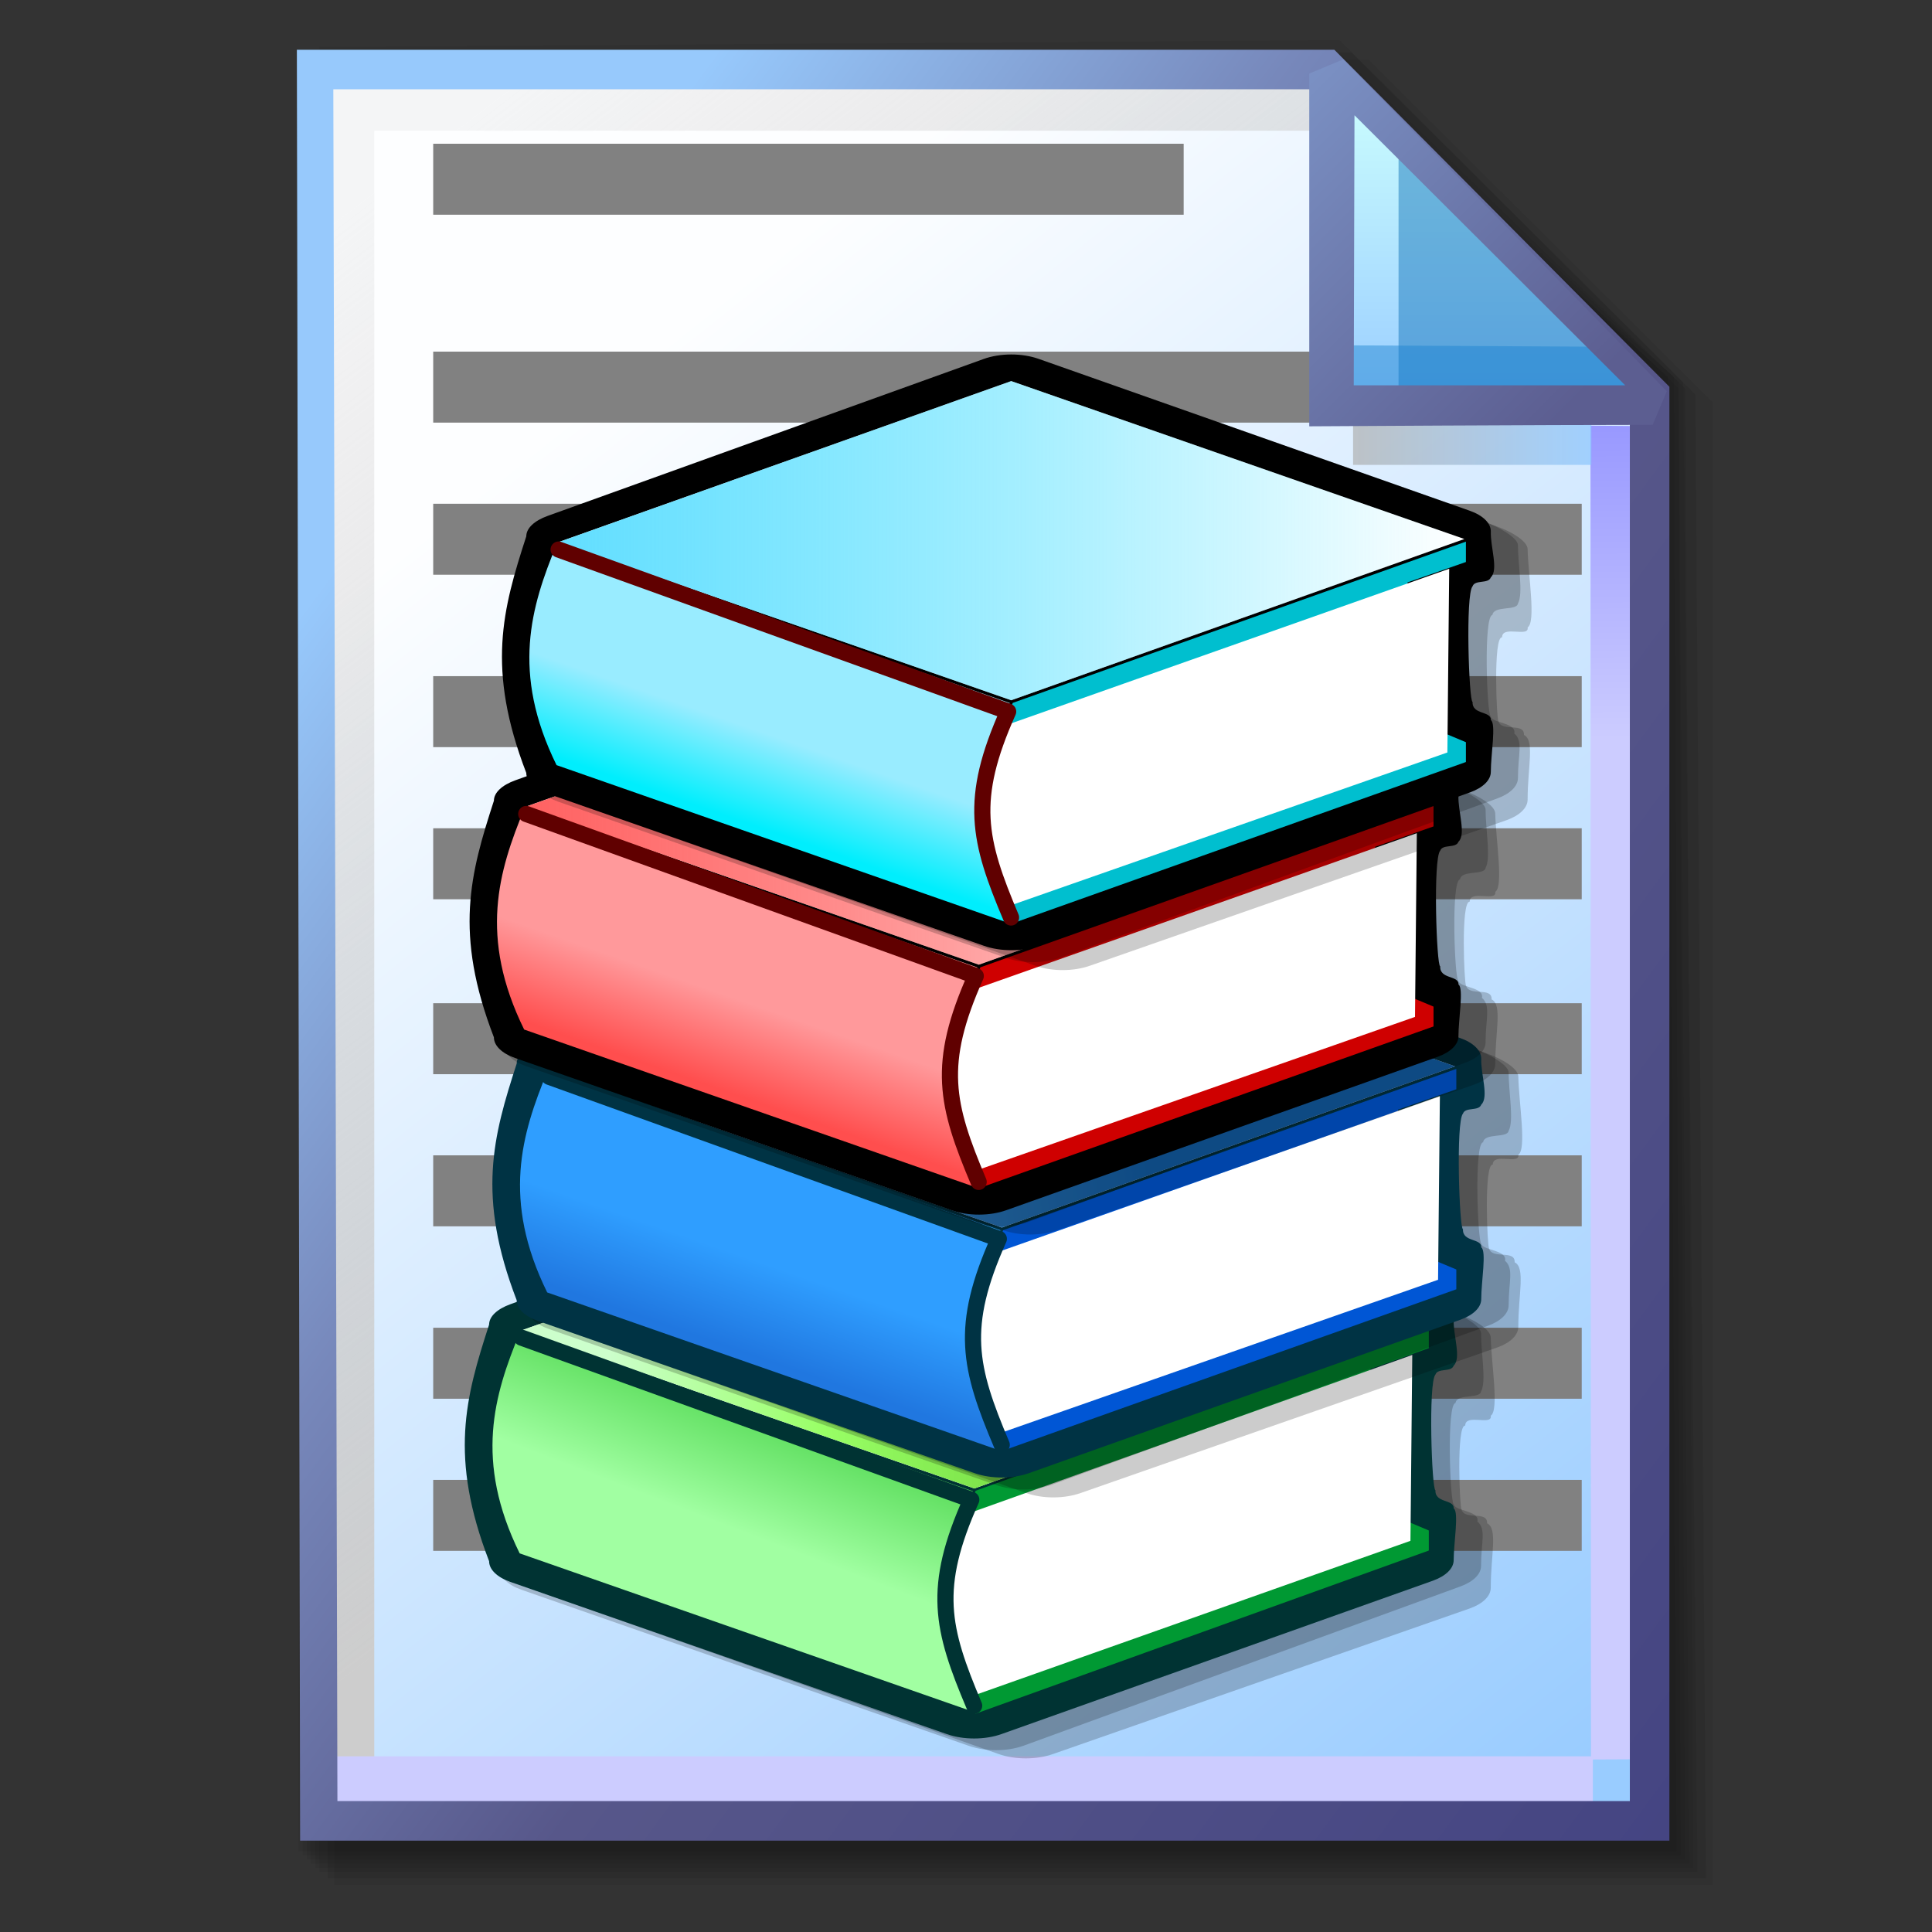 <?xml version="1.0" encoding="UTF-8" standalone="no"?>
<!-- Created with Inkscape (http://www.inkscape.org/) -->

<svg
   width="256mm"
   height="256mm"
   viewBox="0 0 256 256"
   version="1.1"
   id="svg1"
   inkscape:version="1.3.2 (091e20ef0f, 2023-11-25)"
   xml:space="preserve"
   sodipodi:docname="application-x-shared-library-la.svg"
   xmlns:inkscape="http://www.inkscape.org/namespaces/inkscape"
   xmlns:sodipodi="http://sodipodi.sourceforge.net/DTD/sodipodi-0.dtd"
   xmlns:xlink="http://www.w3.org/1999/xlink"
   xmlns="http://www.w3.org/2000/svg"
   xmlns:svg="http://www.w3.org/2000/svg"
   xmlns:rdf="http://www.w3.org/1999/02/22-rdf-syntax-ns#"
   xmlns:cc="http://creativecommons.org/ns#"
   xmlns:dc="http://purl.org/dc/elements/1.1/"
   xmlns:a="http://ns.adobe.com/AdobeSVGViewerExtensions/3.0/"><rect x="0" y="0" width="256" height="256" fill="#333333" stroke="none"/><defs
     id="defs1"><linearGradient
       id="linearGradient26"
       inkscape:collect="always"><stop
         style="stop-color:#7b91c4;stop-opacity:1;"
         offset="0"
         id="stop26" /><stop
         style="stop-color:#5c5e91;stop-opacity:1"
         offset="1"
         id="stop27" /></linearGradient><linearGradient
       id="linearGradient24"
       inkscape:collect="always"><stop
         style="stop-color:#c7fafe;stop-opacity:1;"
         offset="0"
         id="stop24" /><stop
         style="stop-color:#9acdff;stop-opacity:1"
         offset="1"
         id="stop25" /></linearGradient><linearGradient
       id="linearGradient22"
       inkscape:collect="always"><stop
         style="stop-color:#adaeae;stop-opacity:0.825;"
         offset="0"
         id="stop22" /><stop
         style="stop-color:#8ac5fe;stop-opacity:0.836;"
         offset="1"
         id="stop23" /></linearGradient><linearGradient
       id="linearGradient18"
       inkscape:collect="always"><stop
         style="stop-color:#9797ff;stop-opacity:1;"
         offset="0"
         id="stop18" /><stop
         style="stop-color:#ccccff;stop-opacity:1;"
         offset="0.3"
         id="stop20" /><stop
         style="stop-color:#ccccff;stop-opacity:1;"
         offset="1"
         id="stop19" /></linearGradient><linearGradient
       id="linearGradient16"
       inkscape:collect="always"><stop
         style="stop-color:#cdcdcd;stop-opacity:0.175;"
         offset="0"
         id="stop16" /><stop
         style="stop-color:#cdcdcd;stop-opacity:1;"
         offset="1"
         id="stop17" /></linearGradient><linearGradient
       id="linearGradient12"
       inkscape:collect="always"><stop
         style="stop-color:#fdfeff;stop-opacity:1;"
         offset="0"
         id="stop13" /><stop
         style="stop-color:#99ccff;stop-opacity:1;"
         offset="1"
         id="stop14" /></linearGradient><linearGradient
       id="linearGradient9"
       inkscape:collect="always"><stop
         style="stop-color:#97c9fc;stop-opacity:1;"
         offset="0"
         id="stop9" /><stop
         style="stop-color:#7788bb;stop-opacity:1"
         offset="0.25"
         id="stop12" /><stop
         style="stop-color:#57578a;stop-opacity:1"
         offset="0.5"
         id="stop11" /><stop
         style="stop-color:#444482;stop-opacity:1;"
         offset="1"
         id="stop10" /></linearGradient><linearGradient
       inkscape:collect="always"
       xlink:href="#linearGradient9"
       id="linearGradient10"
       x1="31.622"
       y1="100.24"
       x2="221.195"
       y2="240.29"
       gradientUnits="userSpaceOnUse" /><linearGradient
       inkscape:collect="always"
       xlink:href="#linearGradient12"
       id="linearGradient14"
       x1="73.583"
       y1="62.021"
       x2="207.03"
       y2="229.599"
       gradientUnits="userSpaceOnUse" /><linearGradient
       inkscape:collect="always"
       xlink:href="#linearGradient16"
       id="linearGradient17"
       x1="57.531"
       y1="26.421"
       x2="147.132"
       y2="144.341"
       gradientUnits="userSpaceOnUse" /><linearGradient
       inkscape:collect="always"
       xlink:href="#linearGradient18"
       id="linearGradient19"
       x1="209.825"
       y1="58.536"
       x2="210.583"
       y2="194.577"
       gradientUnits="userSpaceOnUse" /><linearGradient
       inkscape:collect="always"
       xlink:href="#linearGradient22"
       id="linearGradient23"
       x1="177.192"
       y1="58.991"
       x2="207.32"
       y2="58.991"
       gradientUnits="userSpaceOnUse" /><linearGradient
       inkscape:collect="always"
       xlink:href="#linearGradient24"
       id="linearGradient25"
       x1="176.32"
       y1="20.127"
       x2="176.32"
       y2="56.696"
       gradientUnits="userSpaceOnUse" /><linearGradient
       inkscape:collect="always"
       xlink:href="#linearGradient26"
       id="linearGradient27"
       x1="172.597"
       y1="13.512"
       x2="210.544"
       y2="51.286"
       gradientUnits="userSpaceOnUse" /><linearGradient
       id="XMLID_1_-9"
       gradientUnits="userSpaceOnUse"
       x1="64.001"
       y1="117.014"
       x2="64.001"
       y2="123.562"
       gradientTransform="matrix(3.728,0,0,3.728,-169.307,-355.721)"><stop
   offset="0"
   style="stop-color:#FFFFFF"
   id="stop11-3" />
<stop
   offset="1"
   style="stop-color:#8a8585;stop-opacity:1;"
   id="stop13-7" />
<a:midPointStop
   offset="0"
   style="stop-color:#FFFFFF"
   id="midPointStop15" />
<a:midPointStop
   offset="0.5"
   style="stop-color:#FFFFFF"
   id="midPointStop17" />
<a:midPointStop
   offset="1"
   style="stop-color:#949494"
   id="midPointStop19" />
</linearGradient><linearGradient
       id="XMLID_1_"
       gradientUnits="userSpaceOnUse"
       x1="65.231"
       y1="-24.048"
       x2="58.715"
       y2="122.312">
				<stop
   offset="0.382"
   style="stop-color:#DCF0FF"
   id="stop1-4" />
				<stop
   offset="0.444"
   style="stop-color:#C9E6FF"
   id="stop2-1" />
				<stop
   offset="0.631"
   style="stop-color:#92CAFF"
   id="stop3-27" />
				<stop
   offset="0.793"
   style="stop-color:#6AB5FF"
   id="stop4-0" />
				<stop
   offset="0.921"
   style="stop-color:#52A9FF"
   id="stop5-9-5" />
				<stop
   offset="1"
   style="stop-color:#49A4FF"
   id="stop6-3" />
				<a:midPointStop
   offset="0.382"
   style="stop-color:#DCF0FF" />
				<a:midPointStop
   offset="0.4"
   style="stop-color:#DCF0FF" />
				<a:midPointStop
   offset="1"
   style="stop-color:#49A4FF" />
			</linearGradient><linearGradient
       id="XMLID_2_"
       gradientUnits="userSpaceOnUse"
       x1="85.484"
       y1="70.109"
       x2="8.945"
       y2="40.526">
				<stop
   offset="0"
   style="stop-color:#0032A4"
   id="stop7-6" />
				<stop
   offset="1"
   style="stop-color:#3995E5"
   id="stop8-0" />
				<a:midPointStop
   offset="0"
   style="stop-color:#0032A4" />
				<a:midPointStop
   offset="0.5"
   style="stop-color:#0032A4" />
				<a:midPointStop
   offset="1"
   style="stop-color:#3995E5" />
			</linearGradient><linearGradient
       id="XMLID_3_"
       gradientUnits="userSpaceOnUse"
       x1="5.952"
       y1="63.036"
       x2="117.954"
       y2="63.036">
				<stop
   offset="0.017"
   style="stop-color:#FFFFFF"
   id="stop9-6-2" />
				<stop
   offset="0.309"
   style="stop-color:#CFF0FF"
   id="stop10-2" />
				<stop
   offset="0.635"
   style="stop-color:#6DB8FF"
   id="stop11-5" />
				<stop
   offset="1"
   style="stop-color:#1E65FF"
   id="stop12-61" />
				<a:midPointStop
   offset="0.017"
   style="stop-color:#FFFFFF" />
				<a:midPointStop
   offset="0.5"
   style="stop-color:#FFFFFF" />
				<a:midPointStop
   offset="0.309"
   style="stop-color:#CFF0FF" />
				<a:midPointStop
   offset="0.5"
   style="stop-color:#CFF0FF" />
				<a:midPointStop
   offset="0.635"
   style="stop-color:#6DB8FF" />
				<a:midPointStop
   offset="0.5"
   style="stop-color:#6DB8FF" />
				<a:midPointStop
   offset="1"
   style="stop-color:#1E65FF" />
			</linearGradient><linearGradient
       id="XMLID_4_"
       gradientUnits="userSpaceOnUse"
       x1="38.311"
       y1="106.943"
       x2="38.311"
       y2="106.943">
			<stop
   offset="0"
   style="stop-color:#FFFFFF"
   id="stop13-5" />
			<stop
   offset="1"
   style="stop-color:#B1B1C5"
   id="stop14-6-4" />
			<a:midPointStop
   offset="0"
   style="stop-color:#FFFFFF" />
			<a:midPointStop
   offset="0.5"
   style="stop-color:#FFFFFF" />
			<a:midPointStop
   offset="1"
   style="stop-color:#B1B1C5" />
		</linearGradient><linearGradient
       id="XMLID_5_"
       gradientUnits="userSpaceOnUse"
       x1="55.08"
       y1="55.83"
       x2="98.925"
       y2="74.431">
				<stop
   offset="0.146"
   style="stop-color:#6AC5FF"
   id="stop15-2" />
				<stop
   offset="0.254"
   style="stop-color:#61B3FA"
   id="stop16-9" />
				<stop
   offset="0.469"
   style="stop-color:#4886EC"
   id="stop17-7" />
				<stop
   offset="0.768"
   style="stop-color:#213DD7"
   id="stop18-44" />
				<stop
   offset="1"
   style="stop-color:#0000C5"
   id="stop19-3" />
				<a:midPointStop
   offset="0.146"
   style="stop-color:#6AC5FF" />
				<a:midPointStop
   offset="0.553"
   style="stop-color:#6AC5FF" />
				<a:midPointStop
   offset="1"
   style="stop-color:#0000C5" />
			</linearGradient><linearGradient
       id="XMLID_6_"
       gradientUnits="userSpaceOnUse"
       x1="48.565"
       y1="62.042"
       x2="90.431"
       y2="67.934">
				<stop
   offset="0"
   style="stop-color:#CDF8FF"
   id="stop20-0" />
				<stop
   offset="1"
   style="stop-color:#0056FF"
   id="stop21-7" />
				<a:midPointStop
   offset="0"
   style="stop-color:#CDF8FF" />
				<a:midPointStop
   offset="0.5"
   style="stop-color:#CDF8FF" />
				<a:midPointStop
   offset="1"
   style="stop-color:#0056FF" />
			</linearGradient><linearGradient
       id="XMLID_7_"
       gradientUnits="userSpaceOnUse"
       x1="56.81"
       y1="101.133"
       x2="121.188"
       y2="70.107">
				<stop
   offset="0"
   style="stop-color:#FFFFFF"
   id="stop22-8" />
				<stop
   offset="1"
   style="stop-color:#B1B1C5"
   id="stop23-6" />
				<a:midPointStop
   offset="0"
   style="stop-color:#FFFFFF" />
				<a:midPointStop
   offset="0.5"
   style="stop-color:#FFFFFF" />
				<a:midPointStop
   offset="1"
   style="stop-color:#B1B1C5" />
			</linearGradient><linearGradient
       id="XMLID_8_"
       gradientUnits="userSpaceOnUse"
       x1="16.092"
       y1="124.835"
       x2="116.859"
       y2="69.899">
				<stop
   offset="0"
   style="stop-color:#FFFFFF"
   id="stop24-8" />
				<stop
   offset="1"
   style="stop-color:#B1B1C5"
   id="stop25-8" />
				<a:midPointStop
   offset="0"
   style="stop-color:#FFFFFF" />
				<a:midPointStop
   offset="0.5"
   style="stop-color:#FFFFFF" />
				<a:midPointStop
   offset="1"
   style="stop-color:#B1B1C5" />
			</linearGradient><linearGradient
       id="XMLID_9_"
       gradientUnits="userSpaceOnUse"
       x1="57.196"
       y1="98.455"
       x2="121.482"
       y2="67.473">
				<stop
   offset="0"
   style="stop-color:#FFFFFF"
   id="stop26-8" />
				<stop
   offset="1"
   style="stop-color:#B1B1C5"
   id="stop27-7" />
				<a:midPointStop
   offset="0"
   style="stop-color:#FFFFFF" />
				<a:midPointStop
   offset="0.5"
   style="stop-color:#FFFFFF" />
				<a:midPointStop
   offset="1"
   style="stop-color:#B1B1C5" />
			</linearGradient><linearGradient
       id="XMLID_10_"
       gradientUnits="userSpaceOnUse"
       x1="98.721"
       y1="73.721"
       x2="52.721"
       y2="55.942">
				<stop
   offset="0"
   style="stop-color:#0032A4"
   id="stop28" />
				<stop
   offset="1"
   style="stop-color:#3995E5"
   id="stop29" />
				<a:midPointStop
   offset="0"
   style="stop-color:#0032A4" />
				<a:midPointStop
   offset="0.5"
   style="stop-color:#0032A4" />
				<a:midPointStop
   offset="1"
   style="stop-color:#3995E5" />
			</linearGradient><linearGradient
       id="XMLID_11_"
       gradientUnits="userSpaceOnUse"
       x1="56.999"
       y1="2.114"
       x2="98.865"
       y2="8.006">
				<stop
   offset="0"
   style="stop-color:#CDF8FF"
   id="stop30" />
				<stop
   offset="1"
   style="stop-color:#0056FF"
   id="stop31" />
				<a:midPointStop
   offset="0"
   style="stop-color:#CDF8FF" />
				<a:midPointStop
   offset="0.5"
   style="stop-color:#CDF8FF" />
				<a:midPointStop
   offset="1"
   style="stop-color:#0056FF" />
			</linearGradient><linearGradient
       id="SVGID_linearGradient2397_5"
       gradientUnits="userSpaceOnUse"
       x1="50.099"
       y1="75.943"
       x2="112.73"
       y2="138.574"
       gradientTransform="matrix(0.43,0,0,0.46,-126.785,-146.934)">
<stop
   offset="0%"
   style="stop-color:rgb(0,153,51);stop-opacity: 1"
   id="stop8-7" />
<stop
   offset="45.51%"
   style="stop-color:rgb(0,106,0);stop-opacity: 1"
   id="stop9-5" />
<stop
   offset="100%"
   style="stop-color:rgb(0,51,51);stop-opacity: 1"
   id="stop10-3" />
</linearGradient><linearGradient
       id="SVGID_linearGradient2046_6"
       gradientUnits="userSpaceOnUse"
       gradientTransform="translate(-81.4,-88.88)"
       x1="50.019"
       y1="90.537"
       x2="93.079"
       y2="88.27">
<stop
   offset="0%"
   style="stop-color:rgb(204,255,204);stop-opacity: 1"
   id="stop11-5-7" />
<stop
   offset="41.01%"
   style="stop-color:rgb(153,255,102);stop-opacity: 1"
   id="stop12-6" />
<stop
   offset="100%"
   style="stop-color:rgb(102,204,51);stop-opacity: 1"
   id="stop13-53" />
</linearGradient><linearGradient
       id="SVGID_linearGradient3032_7"
       gradientUnits="userSpaceOnUse"
       gradientTransform="matrix(0.346,0,0,0.273,-33.797,-14.714)"
       x1="78.862"
       y1="99.617"
       x2="86.927"
       y2="82.986">
<stop
   offset="0%"
   style="stop-color:rgb(161,255,162);stop-opacity: 1"
   id="stop14-5" />
<stop
   offset="100%"
   style="stop-color:rgb(78,214,78);stop-opacity: 1"
   id="stop15" />
</linearGradient><linearGradient
       id="SVGID_linearGradient2151_8"
       gradientUnits="userSpaceOnUse"
       x1="50.099"
       y1="75.943"
       x2="112.73"
       y2="138.574"
       gradientTransform="matrix(0.43,0,0,0.46,-135.512,-131.919)">
<stop
   offset="0%"
   style="stop-color:rgb(26,41,147);stop-opacity: 1"
   id="stop18-6" />
<stop
   offset="47.19%"
   style="stop-color:rgb(0,48,68);stop-opacity: 1"
   id="stop19-2" />
<stop
   offset="100%"
   style="stop-color:rgb(0,51,68);stop-opacity: 1"
   id="stop20-9" />
</linearGradient><linearGradient
       id="SVGID_linearGradient2150_9"
       gradientUnits="userSpaceOnUse"
       gradientTransform="translate(-81.4,-88.88)"
       x1="50.019"
       y1="90.537"
       x2="93.079"
       y2="88.27">
<stop
   offset="0%"
   style="stop-color:rgb(96,186,255);stop-opacity: 1"
   id="stop21" />
<stop
   offset="100%"
   style="stop-color:rgb(22,116,205);stop-opacity: 1"
   id="stop22-1" />
</linearGradient><linearGradient
       id="SVGID_linearGradient2158_10"
       gradientUnits="userSpaceOnUse"
       gradientTransform="matrix(0.346,0,0,0.273,-37.837,-24.194)"
       x1="68.528"
       y1="94.186"
       x2="63.74"
       y2="105.047">
<stop
   offset="0%"
   style="stop-color:rgb(47,158,255);stop-opacity: 1"
   id="stop23-2" />
<stop
   offset="100%"
   style="stop-color:rgb(32,119,224);stop-opacity: 1"
   id="stop24-7" />
</linearGradient><linearGradient
       id="SVGID_linearGradient2098_13"
       gradientUnits="userSpaceOnUse"
       gradientTransform="matrix(0.346,0,0,0.273,-32.047,-32.954)"
       x1="68.528"
       y1="94.186"
       x2="63.74"
       y2="105.047">
<stop
   offset="0%"
   style="stop-color:rgb(255,153,155);stop-opacity: 1"
   id="stop31-0" />
<stop
   offset="100%"
   style="stop-color:rgb(255,78,78);stop-opacity: 1"
   id="stop32" />
</linearGradient><linearGradient
       id="linearGradient48"
       gradientUnits="userSpaceOnUse"
       gradientTransform="matrix(0.346,0,0,0.273,-32.047,-32.954)"
       x1="68.528"
       y1="94.186"
       x2="63.74"
       y2="105.047">
<stop
   offset="0"
   style="stop-color:#99ecff;stop-opacity:1;"
   id="stop47" />
<stop
   offset="1"
   style="stop-color:#00eefd;stop-opacity:1;"
   id="stop48" />
</linearGradient><linearGradient
       inkscape:collect="always"
       xlink:href="#linearGradient36"
       id="linearGradient37"
       x1="-38.69"
       y1="0"
       x2="38.69"
       y2="0"
       gradientUnits="userSpaceOnUse" /><linearGradient
       id="linearGradient36"
       inkscape:collect="always"><stop
         style="stop-color:#ff6262;stop-opacity:1;"
         offset="0"
         id="stop36" /><stop
         style="stop-color:#ff2c2c;stop-opacity:0;"
         offset="1"
         id="stop37" /></linearGradient><linearGradient
       inkscape:collect="always"
       xlink:href="#linearGradient46"
       id="linearGradient44"
       gradientUnits="userSpaceOnUse"
       x1="-38.69"
       y1="0"
       x2="38.69"
       y2="0" /><linearGradient
       id="linearGradient46"
       inkscape:collect="always"><stop
         style="stop-color:#62deff;stop-opacity:1;"
         offset="0"
         id="stop45" /><stop
         style="stop-color:#2cddff;stop-opacity:0;"
         offset="1"
         id="stop46" /></linearGradient><linearGradient
       inkscape:collect="always"
       xlink:href="#linearGradient48"
       id="linearGradient45"
       gradientUnits="userSpaceOnUse"
       gradientTransform="matrix(0.346,0,0,0.273,-32.047,-32.954)"
       x1="68.528"
       y1="94.186"
       x2="63.74"
       y2="105.047" /></defs><sodipodi:namedview
     id="base"
     pagecolor="#ffffff"
     bordercolor="#000000"
     borderopacity="0.3"
     inkscape:pageopacity="0.0"
     inkscape:pageshadow="2"
     inkscape:zoom="0.98994949"
     inkscape:cx="505.07627"
     inkscape:cy="476.792"
     inkscape:document-units="mm"
     inkscape:showpageshadow="2"
     inkscape:pagecheckerboard="0"
     inkscape:deskcolor="#d1d1d1"
     inkscape:current-layer="g28"
     showguides="true"><sodipodi:guide
       position="92.475,162.188"
       orientation="0,-1"
       id="guide12"
       inkscape:locked="false" /><sodipodi:guide
       position="212.801,201.335"
       orientation="0,-1"
       id="guide27"
       inkscape:locked="false" /><sodipodi:guide
       position="177.333,251.791"
       orientation="1,0"
       id="guide28"
       inkscape:locked="false" /></sodipodi:namedview><g
     id="g28"
     transform="matrix(1.048,0,0,1.048,-6.407,-6.138)"><g
       id="g7"
       inkscape:label="shadow"
       style="display:inline"><path
         id="rect1"
         style="fill:#000000;fill-opacity:0.06;stroke-width:3.728;stroke-linecap:square"
         d="M 48.381,13.418 H 179.161 l 43.467,43.278 V 244.173 H 48.381 Z"
         sodipodi:nodetypes="cccccc" /><path
         id="path1"
         style="fill:#000000;fill-opacity:0.075;stroke-width:3.728;stroke-linecap:square"
         d="m 47.563,12.6 129.443,-0.134 43.467,43.278 1.336,187.61 H 47.563 Z"
         sodipodi:nodetypes="cccccc" /><path
         id="path2"
         style="fill:#000000;fill-opacity:0.06;stroke-width:3.728;stroke-linecap:square"
         d="m 46.494,11.793 128.976,-0.869 43.467,43.278 1.804,188.345 H 46.494 Z"
         sodipodi:nodetypes="cccccc" /><path
         id="path3"
         style="fill:#000000;fill-opacity:0.06;stroke-width:3.728;stroke-linecap:square"
         d="m 45.965,12.333 129.778,0.468 43.467,42.209 1.002,187.008 H 45.965 Z"
         sodipodi:nodetypes="cccccc" /><path
         id="path4"
         style="fill:#000000;fill-opacity:0.06;stroke-width:3.728;stroke-linecap:square"
         d="m 45.436,12.338 129.443,0.935 43.467,41.675 1.336,186.541 H 45.436 Z"
         sodipodi:nodetypes="cccccc" /><path
         id="path5"
         style="fill:#000000;fill-opacity:0.06;stroke-width:3.728;stroke-linecap:square"
         d="M 44.906,12.745 174.884,13.413 218.352,54.152 219.153,240.96 H 44.906 Z"
         sodipodi:nodetypes="cccccc" /><path
         id="path6"
         style="fill:#000000;fill-opacity:0.06;stroke-width:3.728;stroke-linecap:square"
         d="m 44.377,15.022 129.911,0.535 43.467,37.933 0.869,186.942 H 44.377 Z"
         sodipodi:nodetypes="cccccc" /><path
         id="path7"
         style="fill:#000000;fill-opacity:0.06;stroke-width:3.728;stroke-linecap:square"
         d="m 43.848,13.424 129.711,1.069 43.467,39.002 1.069,186.407 H 43.848 Z"
         sodipodi:nodetypes="cccccc" /></g><g
       id="g14"
       style="display:inline"><path
         style="color:#000000;fill:url(#linearGradient14);stroke-linecap:square;-inkscape-stroke:none"
         d="M 46.154,14.648 H 173.783 l 40.903,41.14 V 236.079 H 46.555 Z"
         id="path15"
         inkscape:label="headbgground" /><path
         id="rect16"
         style="display:inline;fill:url(#linearGradient17);fill-opacity:1;stroke-width:5;stroke-linecap:square"
         d="M 45.436,14.165 H 176.703 l 0.204,8.221 H 53.434 V 235.98 h -7.998 z"
         sodipodi:nodetypes="ccccccc" /><path
         id="rect17"
         style="fill:url(#linearGradient19);stroke-width:5;stroke-linecap:square"
         d="M 47.058,227.92 H 207.275 l -0.067,-168.246 7.317,0.067 0.067,168.547 -7.083,0.033 v 7.348 H 47.058 Z"
         sodipodi:nodetypes="ccccccccc" /><path
         style="color:#000000;fill:url(#linearGradient10);stroke-linecap:square;-inkscape-stroke:none"
         d="M 43.648,12.148 44.059,238.58 H 217.186 V 54.758 L 174.822,12.148 Z m 4.609,5 H 172.744 l 39.441,39.672 V 233.58 H 48.775 Z"
         id="path16"
         inkscape:label="headframe"
         sodipodi:nodetypes="cccccccccccc" /></g><g
       id="g2"
       transform="matrix(0.954,0,0,0.954,8.408,1.267)"
       style="display:inline"><g
         id="g1210"
         transform="translate(14.015,-7.389)"
         style="clip-rule:nonzero;display:inline;fill:#00009f;fill-rule:nonzero;stroke:none;stroke-width:0;stroke-miterlimit:4"><rect
           style="fill:#818181;fill-opacity:1;fill-rule:evenodd;stroke:none;stroke-width:0.829;stroke-linecap:round;stroke-linejoin:round"
           id="rect1-9"
           width="99.461"
           height="9.408"
           x="40.994"
           y="31.25" /><g
           id="g1209"
           style="stroke:none"><rect
             style="fill:#818181;fill-opacity:1;fill-rule:evenodd;stroke:none;stroke-width:1.026;stroke-linecap:round;stroke-linejoin:round"
             id="rect2"
             width="152.216"
             height="9.408"
             x="40.994"
             y="58.803" /><rect
             style="fill:#818181;fill-opacity:1;fill-rule:evenodd;stroke:none;stroke-width:1.026;stroke-linecap:round;stroke-linejoin:round"
             id="rect3"
             width="152.216"
             height="9.408"
             x="40.994"
             y="78.964" /><rect
             style="fill:#818181;fill-opacity:1;fill-rule:evenodd;stroke:none;stroke-width:1.026;stroke-linecap:round;stroke-linejoin:round"
             id="rect4"
             width="152.216"
             height="9.408"
             x="40.994"
             y="101.813" /><rect
             style="fill:#818181;fill-opacity:1;fill-rule:evenodd;stroke:none;stroke-width:1.026;stroke-linecap:round;stroke-linejoin:round"
             id="rect5"
             width="152.216"
             height="9.408"
             x="40.994"
             y="121.974" /><rect
             style="fill:#818181;fill-opacity:1;fill-rule:evenodd;stroke:none;stroke-width:1.026;stroke-linecap:round;stroke-linejoin:round"
             id="rect6-1"
             width="152.216"
             height="9.408"
             x="40.994"
             y="145.159" /><rect
             style="fill:#818181;fill-opacity:1;fill-rule:evenodd;stroke:none;stroke-width:1.026;stroke-linecap:round;stroke-linejoin:round"
             id="rect7-2"
             width="152.216"
             height="9.408"
             x="40.994"
             y="165.32" /><rect
             style="fill:#818181;fill-opacity:1;fill-rule:evenodd;stroke:none;stroke-width:1.026;stroke-linecap:round;stroke-linejoin:round"
             id="rect8-7"
             width="152.216"
             height="9.408"
             x="40.994"
             y="188.17" /><rect
             style="fill:#818181;fill-opacity:1;fill-rule:evenodd;stroke:none;stroke-width:1.026;stroke-linecap:round;stroke-linejoin:round"
             id="rect9"
             width="152.216"
             height="9.408"
             x="40.994"
             y="208.331" /></g></g><g
         id="g36"
         transform="matrix(3.61,0,0,3.61,122.177,163.824)"
         style="clip-rule:nonzero;display:inline;fill:#00009f;fill-rule:nonzero;stroke:#ffffff;stroke-width:0;stroke-miterlimit:4"><path
           style="opacity:0.2;fill:#000000;fill-rule:nonzero;stroke:none;stroke-width:0.445;stroke-linecap:butt;stroke-linejoin:miter;stroke-miterlimit:4;stroke-dasharray:none;stroke-dashoffset:0"
           vector-effect="non-scaling-stroke"
           d="m 2.137,-1.2 -16.619,5.98 c -0.476,0.172 -0.778,0.447 -0.778,0.747 v 8.185 c 0,0.303 0.289,0.587 0.774,0.757 l 16.637,5.878 c 0.607,0.215 1.407,0.213 2.012,-0.005 L 19.459,14.999 c 0.476,-0.172 0.76,-0.453 0.76,-0.753 0,-1.195 0.268,-2.176 -0.134,-2.369 0.022,-0.478 -0.826,-0.097 -0.937,-0.504 -0.067,-0.025 -0.201,-3.129 0.134,-3.083 0,-0.455 1.004,0.021 0.937,-0.363 0.312,-0.193 0.022,-1.889 0,-2.87 0,-0.304 -0.625,-0.659 -1.11,-0.83 L 4.147,-1.206 c -0.607,-0.214 -1.407,-0.212 -2.009,0.005 z"
           stroke-linecap="round"
           id="path7-0" /><path
           style="opacity:0.2;fill:#000000;fill-rule:nonzero;stroke:none;stroke-width:0.445;stroke-linecap:butt;stroke-linejoin:miter;stroke-miterlimit:4;stroke-dasharray:none;stroke-dashoffset:0"
           vector-effect="non-scaling-stroke"
           d="m 1.246,-1.358 -16.62,5.98 c -0.476,0.172 -0.778,0.447 -0.778,0.747 v 8.185 c 0,0.303 0.289,0.587 0.773,0.758 l 16.436,5.734 c 0.607,0.215 1.408,0.213 2.012,-0.005 L 19.102,14.196 c 0.476,-0.172 0.761,-0.453 0.761,-0.753 0,-0.855 0.201,-1.352 -0.134,-1.634 0.089,-0.402 -0.826,-0.373 -0.87,-0.631 -0.134,-0.093 -0.268,-3.696 0.067,-3.718 0.045,-0.356 0.893,-0.139 0.937,-0.423 0.201,-0.354 0,-1.424 0,-2.136 0,-0.304 -0.826,-0.731 -1.311,-0.901 L 3.255,-1.363 c -0.607,-0.214 -1.407,-0.212 -2.009,0.005 z"
           stroke-linecap="round"
           id="path8-9" /><path
           style="fill:url(#SVGID_linearGradient2397_5);fill-rule:nonzero;stroke:none;stroke-width:0.445;stroke-linecap:butt;stroke-linejoin:miter;stroke-miterlimit:4;stroke-dasharray:none;stroke-dashoffset:0"
           vector-effect="non-scaling-stroke"
           d="m 0.241,-1.93 -16.017,5.765 c -0.476,0.172 -0.778,0.447 -0.778,0.747 -0.87,2.681 -1.473,4.86 0,8.686 0,0.303 0.289,0.587 0.774,0.758 l 16.034,5.591 c 0.607,0.215 1.407,0.213 2.011,-0.005 L 18.098,13.983 c 0.476,-0.172 0.76,-0.453 0.76,-0.753 0,-0.634 0.201,-1.77 0,-1.903 0.022,-0.341 -0.692,-0.181 -0.67,-0.665 -0.134,-0.007 -0.268,-3.953 0,-4.246 0.089,-0.252 0.58,-0.075 0.67,-0.327 0.29,-0.276 -0.022,-1.125 0,-1.688 0,-0.304 -0.29,-0.587 -0.775,-0.758 L 2.25,-1.935 c -0.607,-0.214 -1.406,-0.212 -2.009,0.005 z"
           stroke-linecap="round"
           id="path10" /><polygon
           style="fill:#ffffff;fill-rule:nonzero;stroke:none;stroke-width:1;stroke-linecap:butt;stroke-linejoin:miter;stroke-miterlimit:4;stroke-dasharray:none;stroke-dashoffset:0"
           vector-effect="non-scaling-stroke"
           points="38.69,-0.28 0,26.63 -38.69,0.27 0,-26.63 "
           id="polygon10"
           transform="matrix(0.43,0,0,0.22,1.26,4.74)" /><polygon
           style="fill:url(#SVGID_linearGradient2046_6);fill-rule:nonzero;stroke:none;stroke-width:1;stroke-linecap:butt;stroke-linejoin:miter;stroke-miterlimit:4;stroke-dasharray:none;stroke-dashoffset:0"
           vector-effect="non-scaling-stroke"
           points="38.69,-0.28 0,26.63 -38.69,0.27 0,-26.63 "
           id="polygon13"
           transform="matrix(0.43,0,0,0.22,1.26,4.74)" /><path
           style="fill:#009933;fill-rule:nonzero;stroke:none;stroke-width:0.445;stroke-linecap:butt;stroke-linejoin:miter;stroke-miterlimit:4;stroke-dasharray:none;stroke-dashoffset:0"
           vector-effect="non-scaling-stroke"
           d="m 1.308,18.866 16.637,-5.989 v -0.737 L 16.204,11.404 15.802,6.206 17.945,5.449 V 4.692 L 1.308,10.681 c -1.042,2.627 -1.326,5.052 0,8.185 z"
           stroke-linecap="round"
           id="path13-3" /><path
           style="fill:#ffffff;fill-rule:nonzero;stroke:none;stroke-width:0.445;stroke-linecap:butt;stroke-linejoin:miter;stroke-miterlimit:4;stroke-dasharray:none;stroke-dashoffset:0"
           vector-effect="non-scaling-stroke"
           d="M 1.17,18.222 17.271,12.52 17.338,5.695 1.17,11.469 c -1.042,2.627 -1.326,3.619 0,6.753 z"
           stroke-linecap="round"
           id="path14" /><path
           style="fill:url(#SVGID_linearGradient3032_7);fill-rule:nonzero;stroke:none;stroke-width:0.308;stroke-linecap:butt;stroke-linejoin:miter;stroke-miterlimit:4;stroke-dasharray:none;stroke-dashoffset:0"
           vector-effect="non-scaling-stroke"
           d="m 1.205,18.791 -16.637,-5.811 c -1.674,-3.405 -0.937,-5.819 0,-8.092 l 16.639,5.811 c -0.948,2.297 -1.706,4.694 -0.002,8.092 z"
           stroke-linecap="round"
           id="path15-0" /><path
           style="fill:none;fill-rule:evenodd;stroke:#003333;stroke-width:0.593;stroke-linecap:round;stroke-linejoin:round;stroke-miterlimit:4;stroke-dasharray:none;stroke-dashoffset:0"
           vector-effect="non-scaling-stroke"
           d="M -15.356,5.064 1.148,11.011 c -1.452,3.242 -1.093,4.724 0.106,7.561"
           stroke-linecap="round"
           id="path16-2" /></g><g
         id="g35"
         transform="matrix(3.61,0,0,3.61,140.414,163.466)"
         style="clip-rule:nonzero;display:inline;fill:#00009f;fill-rule:nonzero;stroke:#ffffff;stroke-width:0;stroke-miterlimit:4"><path
           style="opacity:0.2;fill:#000000;fill-rule:nonzero;stroke:none;stroke-width:0.445;stroke-linecap:butt;stroke-linejoin:miter;stroke-miterlimit:4;stroke-dasharray:none;stroke-dashoffset:0"
           vector-effect="non-scaling-stroke"
           d="m -1.903,-10.683 -16.619,5.98 c -0.476,0.172 -0.778,0.447 -0.778,0.747 V 4.23 c 0,0.303 0.289,0.587 0.774,0.757 l 16.637,5.878 c 0.607,0.215 1.407,0.213 2.012,-0.005 L 15.419,5.516 c 0.476,-0.172 0.76,-0.453 0.76,-0.753 0,-1.195 0.268,-2.176 -0.134,-2.369 0.022,-0.478 -0.826,-0.097 -0.937,-0.504 -0.067,-0.025 -0.201,-3.129 0.134,-3.083 0,-0.455 1.004,0.021 0.937,-0.363 0.312,-0.193 0.022,-1.889 0,-2.87 0,-0.304 -0.625,-0.659 -1.11,-0.83 L 0.107,-10.688 c -0.607,-0.214 -1.407,-0.212 -2.009,0.005 z"
           stroke-linecap="round"
           id="path17" /><path
           style="opacity:0.2;fill:#000000;fill-rule:nonzero;stroke:none;stroke-width:0.445;stroke-linecap:butt;stroke-linejoin:miter;stroke-miterlimit:4;stroke-dasharray:none;stroke-dashoffset:0"
           vector-effect="non-scaling-stroke"
           d="m -2.794,-10.831 -16.62,5.98 c -0.476,0.172 -0.778,0.447 -0.778,0.747 v 8.185 c 0,0.303 0.289,0.587 0.773,0.758 l 16.436,5.734 c 0.607,0.215 1.408,0.213 2.012,-0.005 L 15.063,4.724 c 0.476,-0.172 0.761,-0.453 0.761,-0.753 0,-0.855 0.201,-1.352 -0.134,-1.634 0.089,-0.402 -0.826,-0.373 -0.87,-0.631 -0.134,-0.093 -0.268,-3.697 0.067,-3.718 0.045,-0.356 0.893,-0.139 0.937,-0.423 0.201,-0.354 0,-1.424 0,-2.136 0,-0.304 -0.826,-0.731 -1.311,-0.901 L -0.784,-10.836 c -0.607,-0.214 -1.407,-0.212 -2.009,0.005 z"
           stroke-linecap="round"
           id="path18-9" /><path
           style="fill:url(#SVGID_linearGradient2151_8);fill-rule:nonzero;stroke:none;stroke-width:0.445;stroke-linecap:butt;stroke-linejoin:miter;stroke-miterlimit:4;stroke-dasharray:none;stroke-dashoffset:0"
           vector-effect="non-scaling-stroke"
           d="m -3.798,-11.412 -16.017,5.765 c -0.476,0.172 -0.778,0.447 -0.778,0.747 -0.87,2.681 -1.473,4.86 0,8.686 0,0.303 0.289,0.587 0.774,0.758 l 16.034,5.591 c 0.607,0.215 1.407,0.213 2.011,-0.005 L 14.058,4.5 c 0.476,-0.172 0.76,-0.453 0.76,-0.753 0,-0.634 0.201,-1.77 0,-1.903 0.022,-0.341 -0.692,-0.181 -0.67,-0.665 -0.134,-0.007 -0.268,-3.953 0,-4.246 0.089,-0.252 0.58,-0.075 0.67,-0.327 0.29,-0.276 -0.022,-1.125 0,-1.688 0,-0.304 -0.29,-0.587 -0.775,-0.758 L -1.789,-11.417 c -0.607,-0.214 -1.406,-0.212 -2.009,0.005 z"
           stroke-linecap="round"
           id="path20" /><polygon
           style="fill:#ffffff;fill-rule:nonzero;stroke:none;stroke-width:1;stroke-linecap:butt;stroke-linejoin:miter;stroke-miterlimit:4;stroke-dasharray:none;stroke-dashoffset:0"
           vector-effect="non-scaling-stroke"
           points="0,26.63 -38.69,0.27 0,-26.63 38.69,-0.28 "
           id="polygon20"
           transform="matrix(0.43,0,0,0.22,-2.78,-4.74)" /><polygon
           style="fill:url(#SVGID_linearGradient2150_9);fill-rule:nonzero;stroke:none;stroke-width:1;stroke-linecap:butt;stroke-linejoin:miter;stroke-miterlimit:4;stroke-dasharray:none;stroke-dashoffset:0"
           vector-effect="non-scaling-stroke"
           points="0,26.63 -38.69,0.27 0,-26.63 38.69,-0.28 "
           id="polygon22"
           transform="matrix(0.43,0,0,0.22,-2.78,-4.74)" /><path
           style="fill:#0056d5;fill-rule:nonzero;stroke:none;stroke-width:0.308;stroke-linecap:butt;stroke-linejoin:miter;stroke-miterlimit:4;stroke-dasharray:none;stroke-dashoffset:0"
           vector-effect="non-scaling-stroke"
           d="M -2.734,9.306 13.903,3.385 V 2.657 L 12.162,1.929 11.76,-3.21 13.903,-3.958 V -4.706 l -16.637,5.92 c -1.042,2.597 -1.326,4.994 0,8.092 z"
           stroke-linecap="round"
           id="path22" /><path
           style="fill:#ffffff;fill-rule:nonzero;stroke:none;stroke-width:0.308;stroke-linecap:butt;stroke-linejoin:miter;stroke-miterlimit:4;stroke-dasharray:none;stroke-dashoffset:0"
           vector-effect="non-scaling-stroke"
           d="M -2.868,8.673 13.233,3.035 13.3,-3.711 -2.868,1.997 c -1.042,2.597 -1.326,3.578 0,6.676 z"
           stroke-linecap="round"
           id="path23-3" /><path
           style="fill:url(#SVGID_linearGradient2158_10);fill-rule:nonzero;stroke:none;stroke-width:0.308;stroke-linecap:butt;stroke-linejoin:miter;stroke-miterlimit:4;stroke-dasharray:none;stroke-dashoffset:0"
           vector-effect="non-scaling-stroke"
           d="M -2.835,9.311 -19.473,3.5 c -1.674,-3.405 -0.937,-5.819 0,-8.092 L -2.833,1.219 C -3.781,3.516 -4.539,5.913 -2.835,9.311 Z"
           stroke-linecap="round"
           id="path24" /><path
           style="fill:none;fill-rule:evenodd;stroke:#003344;stroke-width:0.593;stroke-linecap:round;stroke-linejoin:round;stroke-miterlimit:4;stroke-dasharray:none;stroke-dashoffset:0"
           vector-effect="non-scaling-stroke"
           d="m -19.396,-4.414 16.504,5.947 c -1.452,3.242 -1.093,4.724 0.106,7.561"
           stroke-linecap="round"
           id="path25-6" /></g><g
         id="g34"
         transform="matrix(3.61,0,0,3.61,116.456,160.248)"
         style="clip-rule:nonzero;display:inline;fill:#00009f;fill-rule:nonzero;stroke:#ffffff;stroke-width:0;stroke-miterlimit:4"><path
           style="opacity:0.2;fill:#000000;fill-rule:nonzero;stroke:none;stroke-width:0.445;stroke-linecap:butt;stroke-linejoin:miter;stroke-miterlimit:4;stroke-dasharray:none;stroke-dashoffset:0"
           vector-effect="non-scaling-stroke"
           d="m 3.887,-19.443 -16.619,5.98 c -0.476,0.172 -0.778,0.447 -0.778,0.747 v 8.185 c 0,0.303 0.289,0.587 0.774,0.757 L 3.9,2.105 c 0.607,0.215 1.407,0.213 2.012,-0.005 L 21.209,-3.244 c 0.476,-0.172 0.76,-0.453 0.76,-0.753 0,-1.195 0.268,-2.176 -0.134,-2.369 0.022,-0.478 -0.826,-0.097 -0.937,-0.504 -0.067,-0.025 -0.201,-3.129 0.134,-3.083 0,-0.455 1.004,0.021 0.937,-0.363 0.312,-0.193 0.022,-1.889 0,-2.87 0,-0.304 -0.625,-0.659 -1.11,-0.83 L 5.897,-19.448 c -0.607,-0.214 -1.407,-0.212 -2.009,0.005 z"
           stroke-linecap="round"
           id="path26-9" /><path
           style="opacity:0.2;fill:#000000;fill-rule:nonzero;stroke:none;stroke-width:0.445;stroke-linecap:butt;stroke-linejoin:miter;stroke-miterlimit:4;stroke-dasharray:none;stroke-dashoffset:0"
           vector-effect="non-scaling-stroke"
           d="m 2.996,-19.591 -16.62,5.98 c -0.476,0.172 -0.778,0.447 -0.778,0.747 v 8.185 c 0,0.303 0.289,0.587 0.773,0.758 l 16.436,5.734 c 0.607,0.215 1.408,0.213 2.012,-0.005 L 20.853,-4.036 c 0.476,-0.172 0.761,-0.453 0.761,-0.753 0,-0.855 0.201,-1.352 -0.134,-1.634 0.089,-0.402 -0.826,-0.373 -0.87,-0.631 -0.134,-0.093 -0.268,-3.696 0.067,-3.718 0.045,-0.356 0.893,-0.139 0.937,-0.423 0.201,-0.354 0,-1.424 0,-2.136 0,-0.304 -0.826,-0.731 -1.311,-0.901 L 5.006,-19.596 c -0.607,-0.214 -1.407,-0.212 -2.009,0.005 z"
           stroke-linecap="round"
           id="path27-3" /><path
           style="fill:#000000;fill-opacity:1;fill-rule:nonzero;stroke:none;stroke-width:0.445;stroke-linecap:butt;stroke-linejoin:miter;stroke-miterlimit:4;stroke-dasharray:none;stroke-dashoffset:0"
           vector-effect="non-scaling-stroke"
           d="m 2.002,-20.172 -16.017,5.765 c -0.476,0.172 -0.778,0.447 -0.778,0.747 -0.87,2.681 -1.473,4.86 0,8.686 0,0.303 0.289,0.587 0.774,0.758 L 2.014,1.375 c 0.607,0.215 1.407,0.213 2.011,-0.005 l 15.833,-5.63 c 0.476,-0.172 0.76,-0.453 0.76,-0.753 0,-0.634 0.201,-1.77 0,-1.903 0.022,-0.341 -0.692,-0.181 -0.67,-0.665 -0.134,-0.007 -0.268,-3.953 0,-4.246 0.089,-0.252 0.58,-0.075 0.67,-0.327 0.29,-0.276 -0.022,-1.125 0,-1.688 0,-0.304 -0.29,-0.587 -0.775,-0.758 l -15.833,-5.577 c -0.607,-0.214 -1.406,-0.212 -2.009,0.005 z"
           stroke-linecap="round"
           id="path29" /><polygon
           style="fill:#ffffff;fill-rule:nonzero;stroke:none;stroke-width:1;stroke-linecap:butt;stroke-linejoin:miter;stroke-miterlimit:4;stroke-dasharray:none;stroke-dashoffset:0"
           vector-effect="non-scaling-stroke"
           points="-38.69,0.27 0,-26.63 38.69,-0.28 0,26.63 "
           id="polygon29"
           transform="matrix(0.43,0,0,0.22,3.01,-13.5)" /><polygon
           style="fill:url(#linearGradient37);fill-rule:nonzero;stroke:none;stroke-width:1;stroke-linecap:butt;stroke-linejoin:miter;stroke-miterlimit:4;stroke-dasharray:none;stroke-dashoffset:0"
           vector-effect="non-scaling-stroke"
           points="-38.69,0.27 0,-26.63 38.69,-0.28 0,26.63 "
           id="polygon30"
           transform="matrix(0.43,0,0,0.22,3.01,-13.5)" /><path
           style="fill:#cf0000;fill-rule:nonzero;stroke:none;stroke-width:0.308;stroke-linecap:butt;stroke-linejoin:miter;stroke-miterlimit:4;stroke-dasharray:none;stroke-dashoffset:0"
           vector-effect="non-scaling-stroke"
           d="m 3.066,0.546 16.637,-5.92 v -0.728 l -1.741,-0.728 -0.402,-5.139 2.143,-0.748 v -0.748 l -16.637,5.92 c -1.042,2.597 -1.326,4.994 0,8.092 z"
           stroke-linecap="round"
           id="path30-0" /><path
           style="fill:#ffffff;fill-rule:nonzero;stroke:none;stroke-width:0.308;stroke-linecap:butt;stroke-linejoin:miter;stroke-miterlimit:4;stroke-dasharray:none;stroke-dashoffset:0"
           vector-effect="non-scaling-stroke"
           d="m 2.922,-0.087 16.101,-5.637 0.067,-6.746 -16.168,5.708 c -1.042,2.597 -1.326,3.578 0,6.676 z"
           stroke-linecap="round"
           id="path31" /><path
           style="fill:url(#SVGID_linearGradient2098_13);fill-rule:nonzero;stroke:none;stroke-width:0.308;stroke-linecap:butt;stroke-linejoin:miter;stroke-miterlimit:4;stroke-dasharray:none;stroke-dashoffset:0"
           vector-effect="non-scaling-stroke"
           d="m 2.955,0.551 -16.637,-5.811 c -1.674,-3.405 -0.937,-5.819 0,-8.092 L 2.957,-7.541 C 2.009,-5.244 1.251,-2.847 2.955,0.551 Z"
           stroke-linecap="round"
           id="path32-6" /><path
           style="fill:none;fill-rule:evenodd;stroke:#600000;stroke-width:0.593;stroke-linecap:round;stroke-linejoin:round;stroke-miterlimit:4;stroke-dasharray:none;stroke-dashoffset:0"
           vector-effect="non-scaling-stroke"
           d="m -13.606,-13.174 16.504,5.947 c -1.452,3.242 -1.093,4.724 0.106,7.561"
           stroke-linecap="round"
           id="path33" /></g><g
         id="g43"
         transform="matrix(3.61,0,0,3.61,120.747,125.204)"
         style="clip-rule:nonzero;display:inline;fill:#00009f;fill-rule:nonzero;stroke:#ffffff;stroke-width:0;stroke-miterlimit:4"><path
           style="opacity:0.2;fill:#000000;fill-rule:nonzero;stroke:none;stroke-width:0.445;stroke-linecap:butt;stroke-linejoin:miter;stroke-miterlimit:4;stroke-dasharray:none;stroke-dashoffset:0"
           vector-effect="non-scaling-stroke"
           d="m 3.887,-19.443 -16.619,5.98 c -0.476,0.172 -0.778,0.447 -0.778,0.747 v 8.185 c 0,0.303 0.289,0.587 0.774,0.757 L 3.9,2.105 c 0.607,0.215 1.407,0.213 2.012,-0.005 L 21.209,-3.244 c 0.476,-0.172 0.76,-0.453 0.76,-0.753 0,-1.195 0.268,-2.176 -0.134,-2.369 0.022,-0.478 -0.826,-0.097 -0.937,-0.504 -0.067,-0.025 -0.201,-3.129 0.134,-3.083 0,-0.455 1.004,0.021 0.937,-0.363 0.312,-0.193 0.022,-1.889 0,-2.87 0,-0.304 -0.625,-0.659 -1.11,-0.83 L 5.897,-19.448 c -0.607,-0.214 -1.407,-0.212 -2.009,0.005 z"
           stroke-linecap="round"
           id="path37" /><path
           style="opacity:0.2;fill:#000000;fill-rule:nonzero;stroke:none;stroke-width:0.445;stroke-linecap:butt;stroke-linejoin:miter;stroke-miterlimit:4;stroke-dasharray:none;stroke-dashoffset:0"
           vector-effect="non-scaling-stroke"
           d="m 2.996,-19.591 -16.62,5.98 c -0.476,0.172 -0.778,0.447 -0.778,0.747 v 8.185 c 0,0.303 0.289,0.587 0.773,0.758 l 16.436,5.734 c 0.607,0.215 1.408,0.213 2.012,-0.005 L 20.853,-4.036 c 0.476,-0.172 0.761,-0.453 0.761,-0.753 0,-0.855 0.201,-1.352 -0.134,-1.634 0.089,-0.402 -0.826,-0.373 -0.87,-0.631 -0.134,-0.093 -0.268,-3.696 0.067,-3.718 0.045,-0.356 0.893,-0.139 0.937,-0.423 0.201,-0.354 0,-1.424 0,-2.136 0,-0.304 -0.826,-0.731 -1.311,-0.901 L 5.006,-19.596 c -0.607,-0.214 -1.407,-0.212 -2.009,0.005 z"
           stroke-linecap="round"
           id="path38" /><path
           style="fill:#000000;fill-opacity:1;fill-rule:nonzero;stroke:none;stroke-width:0.445;stroke-linecap:butt;stroke-linejoin:miter;stroke-miterlimit:4;stroke-dasharray:none;stroke-dashoffset:0"
           vector-effect="non-scaling-stroke"
           d="m 2.002,-20.172 -16.017,5.765 c -0.476,0.172 -0.778,0.447 -0.778,0.747 -0.87,2.681 -1.473,4.86 0,8.686 0,0.303 0.289,0.587 0.774,0.758 L 2.014,1.375 c 0.607,0.215 1.407,0.213 2.011,-0.005 l 15.833,-5.63 c 0.476,-0.172 0.76,-0.453 0.76,-0.753 0,-0.634 0.201,-1.77 0,-1.903 0.022,-0.341 -0.692,-0.181 -0.67,-0.665 -0.134,-0.007 -0.268,-3.953 0,-4.246 0.089,-0.252 0.58,-0.075 0.67,-0.327 0.29,-0.276 -0.022,-1.125 0,-1.688 0,-0.304 -0.29,-0.587 -0.775,-0.758 l -15.833,-5.577 c -0.607,-0.214 -1.406,-0.212 -2.009,0.005 z"
           stroke-linecap="round"
           id="path39" /><polygon
           style="fill:#ffffff;fill-rule:nonzero;stroke:none;stroke-width:1;stroke-linecap:butt;stroke-linejoin:miter;stroke-miterlimit:4;stroke-dasharray:none;stroke-dashoffset:0"
           vector-effect="non-scaling-stroke"
           points="0,-26.63 38.69,-0.28 0,26.63 -38.69,0.27 "
           id="polygon39"
           transform="matrix(0.43,0,0,0.22,3.01,-13.5)" /><polygon
           style="fill:url(#linearGradient44);fill-rule:nonzero;stroke:none;stroke-width:1;stroke-linecap:butt;stroke-linejoin:miter;stroke-miterlimit:4;stroke-dasharray:none;stroke-dashoffset:0"
           vector-effect="non-scaling-stroke"
           points="0,-26.63 38.69,-0.28 0,26.63 -38.69,0.27 "
           id="polygon40"
           transform="matrix(0.43,0,0,0.22,3.01,-13.5)" /><path
           style="fill:#00bfcf;fill-opacity:1;fill-rule:nonzero;stroke:none;stroke-width:0.308;stroke-linecap:butt;stroke-linejoin:miter;stroke-miterlimit:4;stroke-dasharray:none;stroke-dashoffset:0"
           vector-effect="non-scaling-stroke"
           d="m 3.066,0.546 16.637,-5.92 v -0.728 l -1.741,-0.728 -0.402,-5.139 2.143,-0.748 v -0.748 l -16.637,5.92 c -1.042,2.597 -1.326,4.994 0,8.092 z"
           stroke-linecap="round"
           id="path40" /><path
           style="fill:#ffffff;fill-rule:nonzero;stroke:none;stroke-width:0.308;stroke-linecap:butt;stroke-linejoin:miter;stroke-miterlimit:4;stroke-dasharray:none;stroke-dashoffset:0"
           vector-effect="non-scaling-stroke"
           d="m 2.922,-0.087 16.101,-5.637 0.067,-6.746 -16.168,5.708 c -1.042,2.597 -1.326,3.578 0,6.676 z"
           stroke-linecap="round"
           id="path41" /><path
           style="fill:url(#linearGradient45);fill-rule:nonzero;stroke:none;stroke-width:0.308;stroke-linecap:butt;stroke-linejoin:miter;stroke-miterlimit:4;stroke-dasharray:none;stroke-dashoffset:0"
           vector-effect="non-scaling-stroke"
           d="m 2.955,0.551 -16.637,-5.811 c -1.674,-3.405 -0.937,-5.819 0,-8.092 L 2.957,-7.541 C 2.009,-5.244 1.251,-2.847 2.955,0.551 Z"
           stroke-linecap="round"
           id="path42" /><path
           style="fill:none;fill-rule:evenodd;stroke:#600000;stroke-width:0.593;stroke-linecap:round;stroke-linejoin:round;stroke-miterlimit:4;stroke-dasharray:none;stroke-dashoffset:0"
           vector-effect="non-scaling-stroke"
           d="m -13.606,-13.174 16.504,5.947 c -1.452,3.242 -1.093,4.724 0.106,7.561"
           stroke-linecap="round"
           id="path43" /></g></g><g
       id="rect23"
       style="display:inline"><rect
         style="display:inline;fill:url(#linearGradient23);fill-opacity:0.834;stroke:none;stroke-width:5;stroke-linecap:square;stroke-dasharray:none;stroke-opacity:1"
         id="rect20"
         width="30.128"
         height="11.286"
         x="177.192"
         y="53.348" /><path
         style="color:#000000;display:inline;fill:url(#linearGradient25);stroke-linecap:square;stroke-linejoin:bevel;-inkscape-stroke:none"
         d="m 174.153,15.119 40.916,41.955 H 174.814 Z"
         id="path25" /><g
         id="g27"><path
           id="rect27"
           style="display:inline;fill:#0a6db5;fill-opacity:0.459;stroke-width:5;stroke-linecap:square;stroke-linejoin:bevel"
           d="m 182.94,23.246 33.073,33.829 -33.073,-0.094 z"
           sodipodi:nodetypes="cccc" /><path
           id="path27"
           style="display:inline;fill:#1882cf;fill-opacity:0.459;stroke-width:5;stroke-linecap:square;stroke-linejoin:bevel"
           d="m 175.286,49.515 34.916,0.189 4.677,7.087 -39.688,-0.472 z"
           sodipodi:nodetypes="ccccc" /></g><path
         style="color:#000000;display:inline;fill:url(#linearGradient27);stroke-linecap:square;stroke-linejoin:bevel;-inkscape-stroke:none"
         d="m 175.941,13.373 -4.289,1.785 6.5e-4,44.601 c 0,0 29.863,-0.185 43.415,-0.185 l 1.789,-4.246 z m 1.429,7.057 34.226,34.144 h -34.32 z"
         id="path26"
         sodipodi:nodetypes="cccccccccc" /></g></g></svg>
